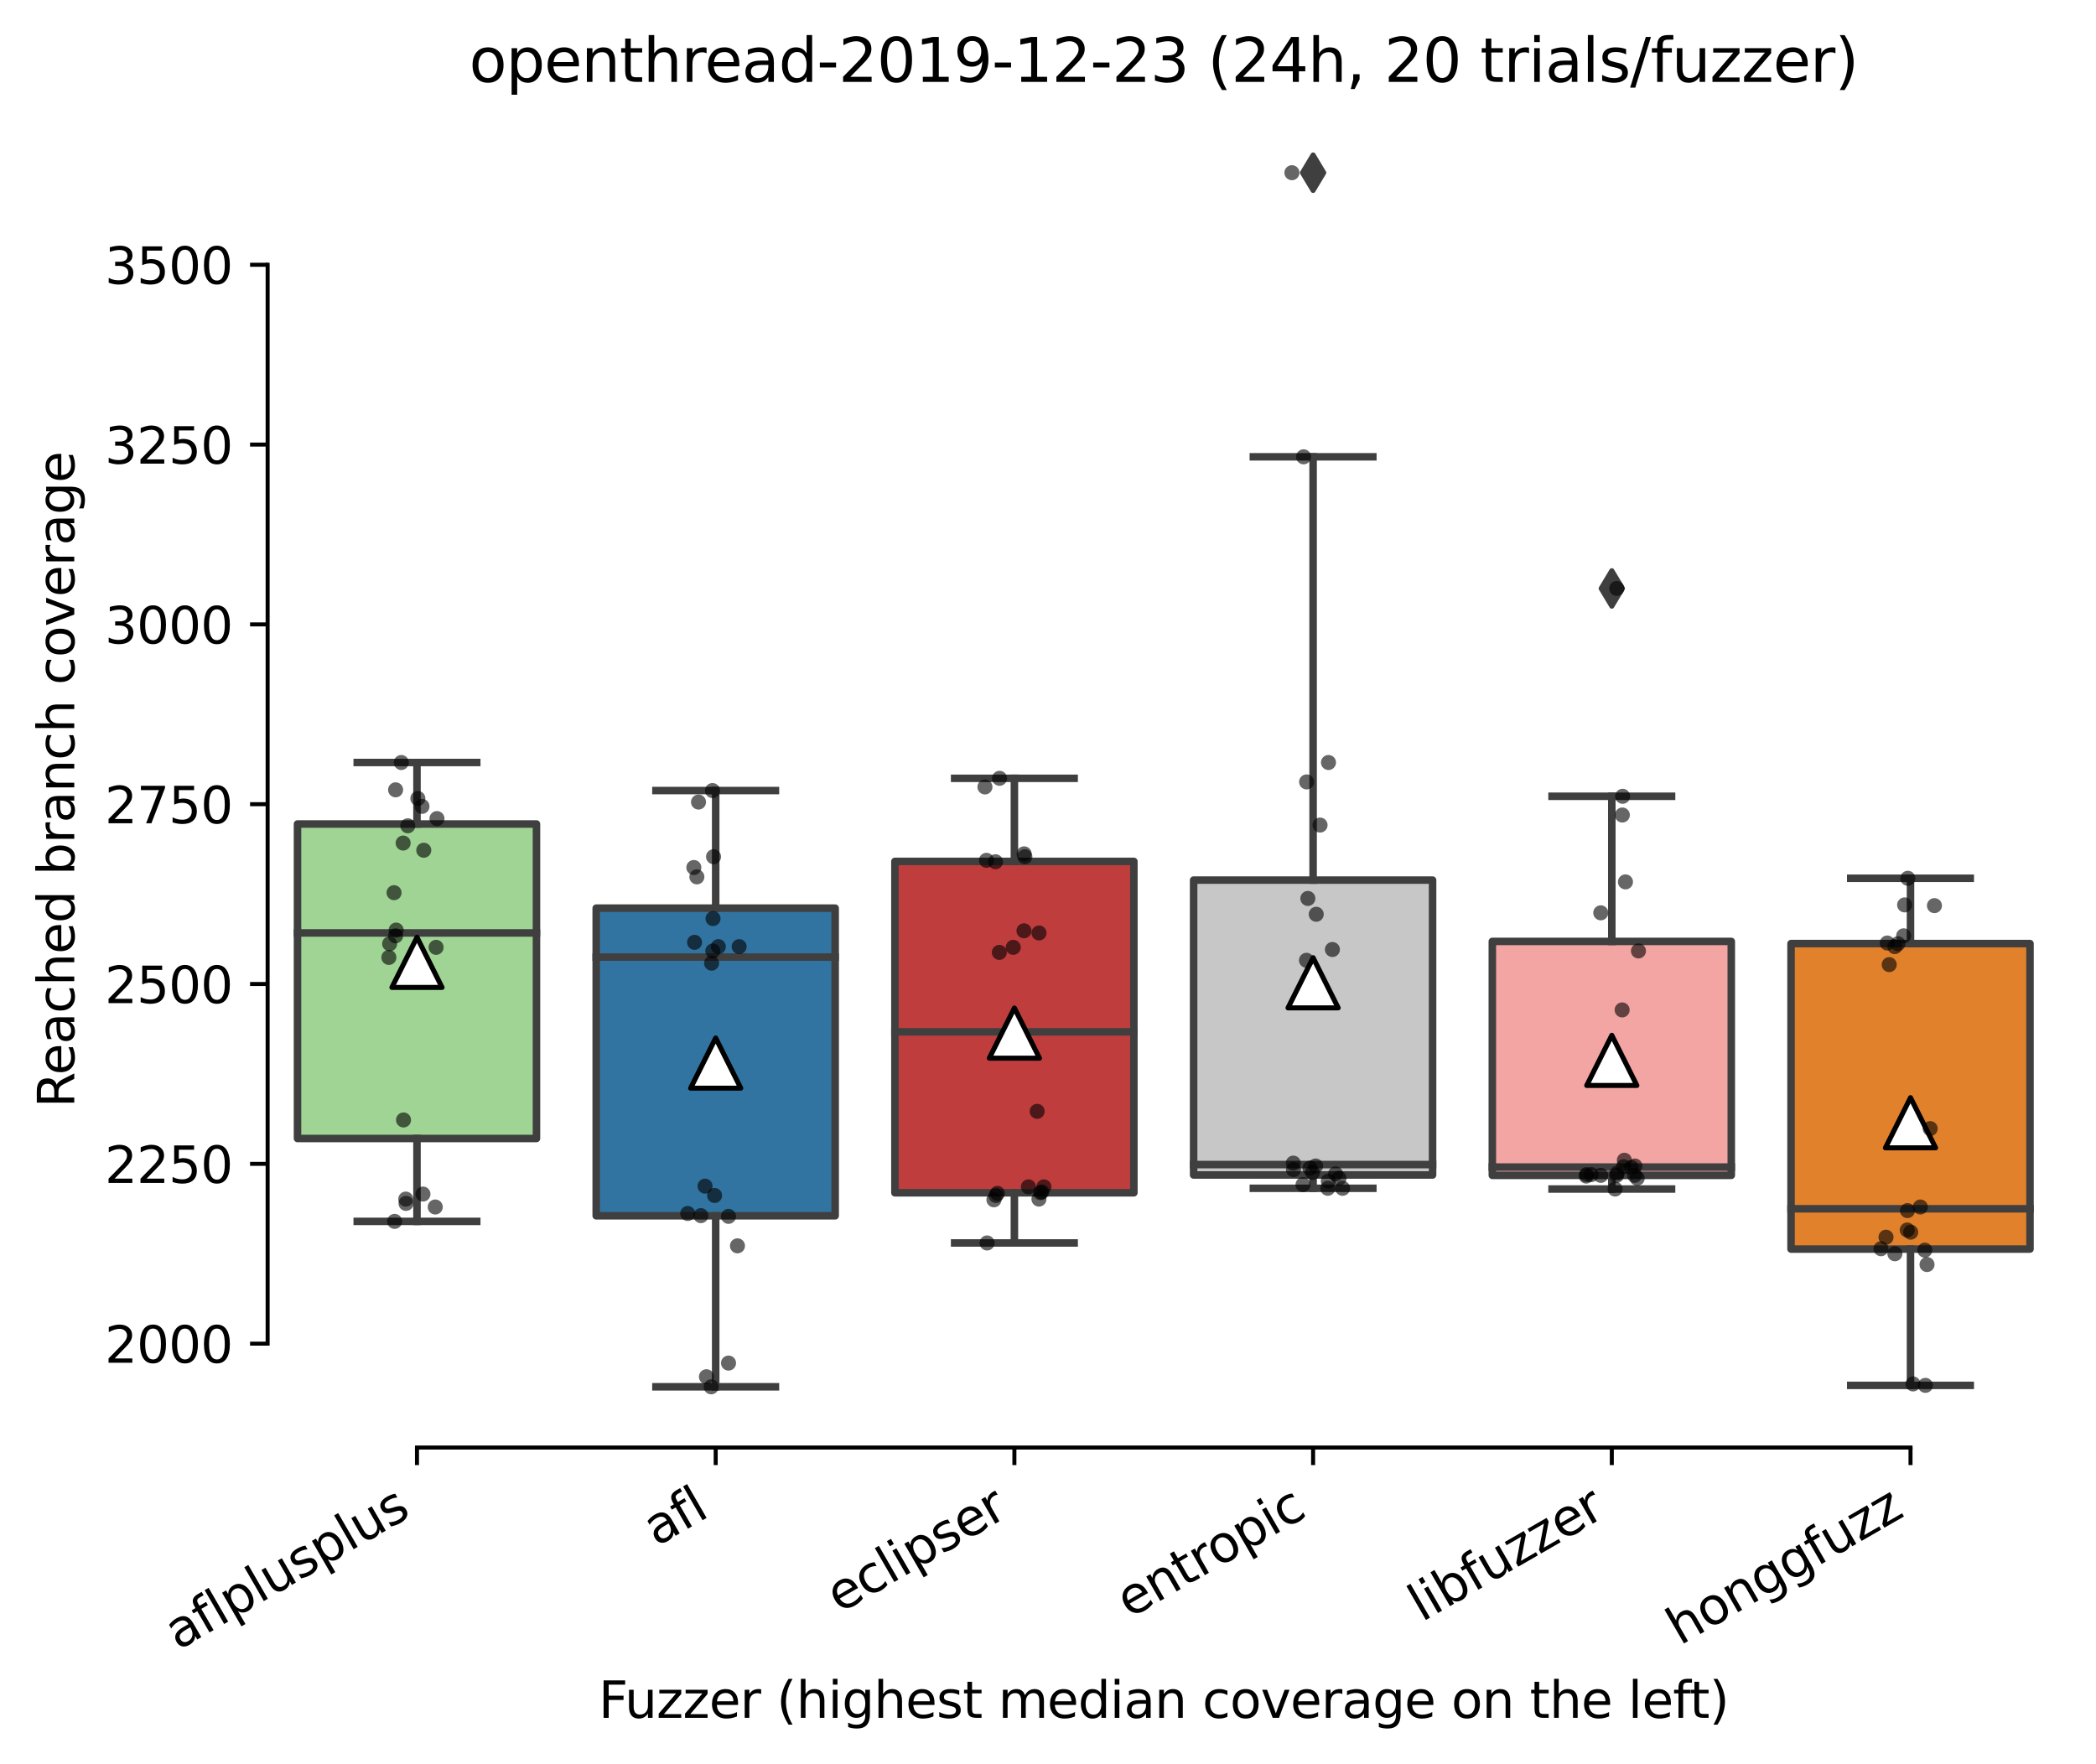 <?xml version="1.0" encoding="utf-8" standalone="no"?>
<!DOCTYPE svg PUBLIC "-//W3C//DTD SVG 1.1//EN"
  "http://www.w3.org/Graphics/SVG/1.1/DTD/svg11.dtd">
<svg xmlns:xlink="http://www.w3.org/1999/xlink" width="417.648pt" height="351.576pt" viewBox="0 0 417.648 351.576" xmlns="http://www.w3.org/2000/svg" version="1.1">
 <defs>
  <style type="text/css">*{stroke-linejoin: round; stroke-linecap: butt}</style>
 </defs>
 <g id="figure_1">
  <g id="patch_1">
   <path d="M 0 351.576 
L 417.648 351.576 
L 417.648 0 
L 0 0 
z
" style="fill: #ffffff"/>
  </g>
  <g id="axes_1">
   <g id="patch_2">
    <path d="M 53.328 288.43 
L 410.448 288.43 
L 410.448 22.318 
L 53.328 22.318 
z
" style="fill: #ffffff"/>
   </g>
   <g id="patch_3">
    <path d="M 59.28 226.854 
L 106.896 226.854 
L 106.896 164.188 
L 59.28 164.188 
L 59.28 226.854 
z
" clip-path="url(#p11da542805)" style="fill: #9fd495; stroke: #3f3f3f; stroke-width: 1.5; stroke-linejoin: miter"/>
   </g>
   <g id="patch_4">
    <path d="M 118.8 242.26 
L 166.416 242.26 
L 166.416 180.956 
L 118.8 180.956 
L 118.8 242.26 
z
" clip-path="url(#p11da542805)" style="fill: #3274a1; stroke: #3f3f3f; stroke-width: 1.5; stroke-linejoin: miter"/>
   </g>
   <g id="patch_5">
    <path d="M 178.32 237.674 
L 225.936 237.674 
L 225.936 171.641 
L 178.32 171.641 
L 178.32 237.674 
z
" clip-path="url(#p11da542805)" style="fill: #c03d3e; stroke: #3f3f3f; stroke-width: 1.5; stroke-linejoin: miter"/>
   </g>
   <g id="patch_6">
    <path d="M 237.84 234.127 
L 285.456 234.127 
L 285.456 175.367 
L 237.84 175.367 
L 237.84 234.127 
z
" clip-path="url(#p11da542805)" style="fill: #c7c7c7; stroke: #3f3f3f; stroke-width: 1.5; stroke-linejoin: miter"/>
   </g>
   <g id="patch_7">
    <path d="M 297.36 234.199 
L 344.976 234.199 
L 344.976 187.585 
L 297.36 187.585 
L 297.36 234.199 
z
" clip-path="url(#p11da542805)" style="fill: #f2a5a3; stroke: #3f3f3f; stroke-width: 1.5; stroke-linejoin: miter"/>
   </g>
   <g id="patch_8">
    <path d="M 356.88 248.889 
L 404.496 248.889 
L 404.496 188.015 
L 356.88 188.015 
L 356.88 248.889 
z
" clip-path="url(#p11da542805)" style="fill: #e1812c; stroke: #3f3f3f; stroke-width: 1.5; stroke-linejoin: miter"/>
   </g>
   <g id="matplotlib.axis_1">
    <g id="xtick_1">
     <g id="line2d_1">
      <defs>
       <path id="m5d0457f219" d="M 0 0 
L 0 3.5 
" style="stroke: #000000; stroke-width: 0.8"/>
      </defs>
      <g>
       <use xlink:href="#m5d0457f219" x="83.088" y="288.43" style="stroke: #000000; stroke-width: 0.8"/>
      </g>
     </g>
     <g id="text_1">
      <!-- aflplusplus -->
      <g transform="translate(35.479 328.897)rotate(-30)scale(0.1 -0.1)">
       <defs>
        <path id="DejaVuSans-61" d="M 2194 1759 
Q 1497 1759 1228 1600 
Q 959 1441 959 1056 
Q 959 750 1161 570 
Q 1363 391 1709 391 
Q 2188 391 2477 730 
Q 2766 1069 2766 1631 
L 2766 1759 
L 2194 1759 
z
M 3341 1997 
L 3341 0 
L 2766 0 
L 2766 531 
Q 2569 213 2275 61 
Q 1981 -91 1556 -91 
Q 1019 -91 701 211 
Q 384 513 384 1019 
Q 384 1609 779 1909 
Q 1175 2209 1959 2209 
L 2766 2209 
L 2766 2266 
Q 2766 2663 2505 2880 
Q 2244 3097 1772 3097 
Q 1472 3097 1187 3025 
Q 903 2953 641 2809 
L 641 3341 
Q 956 3463 1253 3523 
Q 1550 3584 1831 3584 
Q 2591 3584 2966 3190 
Q 3341 2797 3341 1997 
z
" transform="scale(0.016)"/>
        <path id="DejaVuSans-66" d="M 2375 4863 
L 2375 4384 
L 1825 4384 
Q 1516 4384 1395 4259 
Q 1275 4134 1275 3809 
L 1275 3500 
L 2222 3500 
L 2222 3053 
L 1275 3053 
L 1275 0 
L 697 0 
L 697 3053 
L 147 3053 
L 147 3500 
L 697 3500 
L 697 3744 
Q 697 4328 969 4595 
Q 1241 4863 1831 4863 
L 2375 4863 
z
" transform="scale(0.016)"/>
        <path id="DejaVuSans-6c" d="M 603 4863 
L 1178 4863 
L 1178 0 
L 603 0 
L 603 4863 
z
" transform="scale(0.016)"/>
        <path id="DejaVuSans-70" d="M 1159 525 
L 1159 -1331 
L 581 -1331 
L 581 3500 
L 1159 3500 
L 1159 2969 
Q 1341 3281 1617 3432 
Q 1894 3584 2278 3584 
Q 2916 3584 3314 3078 
Q 3713 2572 3713 1747 
Q 3713 922 3314 415 
Q 2916 -91 2278 -91 
Q 1894 -91 1617 61 
Q 1341 213 1159 525 
z
M 3116 1747 
Q 3116 2381 2855 2742 
Q 2594 3103 2138 3103 
Q 1681 3103 1420 2742 
Q 1159 2381 1159 1747 
Q 1159 1113 1420 752 
Q 1681 391 2138 391 
Q 2594 391 2855 752 
Q 3116 1113 3116 1747 
z
" transform="scale(0.016)"/>
        <path id="DejaVuSans-75" d="M 544 1381 
L 544 3500 
L 1119 3500 
L 1119 1403 
Q 1119 906 1312 657 
Q 1506 409 1894 409 
Q 2359 409 2629 706 
Q 2900 1003 2900 1516 
L 2900 3500 
L 3475 3500 
L 3475 0 
L 2900 0 
L 2900 538 
Q 2691 219 2414 64 
Q 2138 -91 1772 -91 
Q 1169 -91 856 284 
Q 544 659 544 1381 
z
M 1991 3584 
L 1991 3584 
z
" transform="scale(0.016)"/>
        <path id="DejaVuSans-73" d="M 2834 3397 
L 2834 2853 
Q 2591 2978 2328 3040 
Q 2066 3103 1784 3103 
Q 1356 3103 1142 2972 
Q 928 2841 928 2578 
Q 928 2378 1081 2264 
Q 1234 2150 1697 2047 
L 1894 2003 
Q 2506 1872 2764 1633 
Q 3022 1394 3022 966 
Q 3022 478 2636 193 
Q 2250 -91 1575 -91 
Q 1294 -91 989 -36 
Q 684 19 347 128 
L 347 722 
Q 666 556 975 473 
Q 1284 391 1588 391 
Q 1994 391 2212 530 
Q 2431 669 2431 922 
Q 2431 1156 2273 1281 
Q 2116 1406 1581 1522 
L 1381 1569 
Q 847 1681 609 1914 
Q 372 2147 372 2553 
Q 372 3047 722 3315 
Q 1072 3584 1716 3584 
Q 2034 3584 2315 3537 
Q 2597 3491 2834 3397 
z
" transform="scale(0.016)"/>
       </defs>
       <use xlink:href="#DejaVuSans-61"/>
       <use xlink:href="#DejaVuSans-66" x="61.279"/>
       <use xlink:href="#DejaVuSans-6c" x="96.484"/>
       <use xlink:href="#DejaVuSans-70" x="124.268"/>
       <use xlink:href="#DejaVuSans-6c" x="187.744"/>
       <use xlink:href="#DejaVuSans-75" x="215.527"/>
       <use xlink:href="#DejaVuSans-73" x="278.906"/>
       <use xlink:href="#DejaVuSans-70" x="331.006"/>
       <use xlink:href="#DejaVuSans-6c" x="394.482"/>
       <use xlink:href="#DejaVuSans-75" x="422.266"/>
       <use xlink:href="#DejaVuSans-73" x="485.645"/>
      </g>
     </g>
    </g>
    <g id="xtick_2">
     <g id="line2d_2">
      <g>
       <use xlink:href="#m5d0457f219" x="142.608" y="288.43" style="stroke: #000000; stroke-width: 0.8"/>
      </g>
     </g>
     <g id="text_2">
      <!-- afl -->
      <g transform="translate(130.807 308.224)rotate(-30)scale(0.1 -0.1)">
       <use xlink:href="#DejaVuSans-61"/>
       <use xlink:href="#DejaVuSans-66" x="61.279"/>
       <use xlink:href="#DejaVuSans-6c" x="96.484"/>
      </g>
     </g>
    </g>
    <g id="xtick_3">
     <g id="line2d_3">
      <g>
       <use xlink:href="#m5d0457f219" x="202.128" y="288.43" style="stroke: #000000; stroke-width: 0.8"/>
      </g>
     </g>
     <g id="text_3">
      <!-- eclipser -->
      <g transform="translate(167.288 321.525)rotate(-30)scale(0.1 -0.1)">
       <defs>
        <path id="DejaVuSans-65" d="M 3597 1894 
L 3597 1613 
L 953 1613 
Q 991 1019 1311 708 
Q 1631 397 2203 397 
Q 2534 397 2845 478 
Q 3156 559 3463 722 
L 3463 178 
Q 3153 47 2828 -22 
Q 2503 -91 2169 -91 
Q 1331 -91 842 396 
Q 353 884 353 1716 
Q 353 2575 817 3079 
Q 1281 3584 2069 3584 
Q 2775 3584 3186 3129 
Q 3597 2675 3597 1894 
z
M 3022 2063 
Q 3016 2534 2758 2815 
Q 2500 3097 2075 3097 
Q 1594 3097 1305 2825 
Q 1016 2553 972 2059 
L 3022 2063 
z
" transform="scale(0.016)"/>
        <path id="DejaVuSans-63" d="M 3122 3366 
L 3122 2828 
Q 2878 2963 2633 3030 
Q 2388 3097 2138 3097 
Q 1578 3097 1268 2742 
Q 959 2388 959 1747 
Q 959 1106 1268 751 
Q 1578 397 2138 397 
Q 2388 397 2633 464 
Q 2878 531 3122 666 
L 3122 134 
Q 2881 22 2623 -34 
Q 2366 -91 2075 -91 
Q 1284 -91 818 406 
Q 353 903 353 1747 
Q 353 2603 823 3093 
Q 1294 3584 2113 3584 
Q 2378 3584 2631 3529 
Q 2884 3475 3122 3366 
z
" transform="scale(0.016)"/>
        <path id="DejaVuSans-69" d="M 603 3500 
L 1178 3500 
L 1178 0 
L 603 0 
L 603 3500 
z
M 603 4863 
L 1178 4863 
L 1178 4134 
L 603 4134 
L 603 4863 
z
" transform="scale(0.016)"/>
        <path id="DejaVuSans-72" d="M 2631 2963 
Q 2534 3019 2420 3045 
Q 2306 3072 2169 3072 
Q 1681 3072 1420 2755 
Q 1159 2438 1159 1844 
L 1159 0 
L 581 0 
L 581 3500 
L 1159 3500 
L 1159 2956 
Q 1341 3275 1631 3429 
Q 1922 3584 2338 3584 
Q 2397 3584 2469 3576 
Q 2541 3569 2628 3553 
L 2631 2963 
z
" transform="scale(0.016)"/>
       </defs>
       <use xlink:href="#DejaVuSans-65"/>
       <use xlink:href="#DejaVuSans-63" x="61.523"/>
       <use xlink:href="#DejaVuSans-6c" x="116.504"/>
       <use xlink:href="#DejaVuSans-69" x="144.287"/>
       <use xlink:href="#DejaVuSans-70" x="172.07"/>
       <use xlink:href="#DejaVuSans-73" x="235.547"/>
       <use xlink:href="#DejaVuSans-65" x="287.646"/>
       <use xlink:href="#DejaVuSans-72" x="349.17"/>
      </g>
     </g>
    </g>
    <g id="xtick_4">
     <g id="line2d_4">
      <g>
       <use xlink:href="#m5d0457f219" x="261.648" y="288.43" style="stroke: #000000; stroke-width: 0.8"/>
      </g>
     </g>
     <g id="text_4">
      <!-- entropic -->
      <g transform="translate(225.066 322.531)rotate(-30)scale(0.1 -0.1)">
       <defs>
        <path id="DejaVuSans-6e" d="M 3513 2113 
L 3513 0 
L 2938 0 
L 2938 2094 
Q 2938 2591 2744 2837 
Q 2550 3084 2163 3084 
Q 1697 3084 1428 2787 
Q 1159 2491 1159 1978 
L 1159 0 
L 581 0 
L 581 3500 
L 1159 3500 
L 1159 2956 
Q 1366 3272 1645 3428 
Q 1925 3584 2291 3584 
Q 2894 3584 3203 3211 
Q 3513 2838 3513 2113 
z
" transform="scale(0.016)"/>
        <path id="DejaVuSans-74" d="M 1172 4494 
L 1172 3500 
L 2356 3500 
L 2356 3053 
L 1172 3053 
L 1172 1153 
Q 1172 725 1289 603 
Q 1406 481 1766 481 
L 2356 481 
L 2356 0 
L 1766 0 
Q 1100 0 847 248 
Q 594 497 594 1153 
L 594 3053 
L 172 3053 
L 172 3500 
L 594 3500 
L 594 4494 
L 1172 4494 
z
" transform="scale(0.016)"/>
        <path id="DejaVuSans-6f" d="M 1959 3097 
Q 1497 3097 1228 2736 
Q 959 2375 959 1747 
Q 959 1119 1226 758 
Q 1494 397 1959 397 
Q 2419 397 2687 759 
Q 2956 1122 2956 1747 
Q 2956 2369 2687 2733 
Q 2419 3097 1959 3097 
z
M 1959 3584 
Q 2709 3584 3137 3096 
Q 3566 2609 3566 1747 
Q 3566 888 3137 398 
Q 2709 -91 1959 -91 
Q 1206 -91 779 398 
Q 353 888 353 1747 
Q 353 2609 779 3096 
Q 1206 3584 1959 3584 
z
" transform="scale(0.016)"/>
       </defs>
       <use xlink:href="#DejaVuSans-65"/>
       <use xlink:href="#DejaVuSans-6e" x="61.523"/>
       <use xlink:href="#DejaVuSans-74" x="124.902"/>
       <use xlink:href="#DejaVuSans-72" x="164.111"/>
       <use xlink:href="#DejaVuSans-6f" x="202.975"/>
       <use xlink:href="#DejaVuSans-70" x="264.156"/>
       <use xlink:href="#DejaVuSans-69" x="327.633"/>
       <use xlink:href="#DejaVuSans-63" x="355.416"/>
      </g>
     </g>
    </g>
    <g id="xtick_5">
     <g id="line2d_5">
      <g>
       <use xlink:href="#m5d0457f219" x="321.168" y="288.43" style="stroke: #000000; stroke-width: 0.8"/>
      </g>
     </g>
     <g id="text_5">
      <!-- libfuzzer -->
      <g transform="translate(283.302 323.272)rotate(-30)scale(0.1 -0.1)">
       <defs>
        <path id="DejaVuSans-62" d="M 3116 1747 
Q 3116 2381 2855 2742 
Q 2594 3103 2138 3103 
Q 1681 3103 1420 2742 
Q 1159 2381 1159 1747 
Q 1159 1113 1420 752 
Q 1681 391 2138 391 
Q 2594 391 2855 752 
Q 3116 1113 3116 1747 
z
M 1159 2969 
Q 1341 3281 1617 3432 
Q 1894 3584 2278 3584 
Q 2916 3584 3314 3078 
Q 3713 2572 3713 1747 
Q 3713 922 3314 415 
Q 2916 -91 2278 -91 
Q 1894 -91 1617 61 
Q 1341 213 1159 525 
L 1159 0 
L 581 0 
L 581 4863 
L 1159 4863 
L 1159 2969 
z
" transform="scale(0.016)"/>
        <path id="DejaVuSans-7a" d="M 353 3500 
L 3084 3500 
L 3084 2975 
L 922 459 
L 3084 459 
L 3084 0 
L 275 0 
L 275 525 
L 2438 3041 
L 353 3041 
L 353 3500 
z
" transform="scale(0.016)"/>
       </defs>
       <use xlink:href="#DejaVuSans-6c"/>
       <use xlink:href="#DejaVuSans-69" x="27.783"/>
       <use xlink:href="#DejaVuSans-62" x="55.566"/>
       <use xlink:href="#DejaVuSans-66" x="119.043"/>
       <use xlink:href="#DejaVuSans-75" x="154.248"/>
       <use xlink:href="#DejaVuSans-7a" x="217.627"/>
       <use xlink:href="#DejaVuSans-7a" x="270.117"/>
       <use xlink:href="#DejaVuSans-65" x="322.607"/>
       <use xlink:href="#DejaVuSans-72" x="384.131"/>
      </g>
     </g>
    </g>
    <g id="xtick_6">
     <g id="line2d_6">
      <g>
       <use xlink:href="#m5d0457f219" x="380.688" y="288.43" style="stroke: #000000; stroke-width: 0.8"/>
      </g>
     </g>
     <g id="text_6">
      <!-- honggfuzz -->
      <g transform="translate(334.749 327.933)rotate(-30)scale(0.1 -0.1)">
       <defs>
        <path id="DejaVuSans-68" d="M 3513 2113 
L 3513 0 
L 2938 0 
L 2938 2094 
Q 2938 2591 2744 2837 
Q 2550 3084 2163 3084 
Q 1697 3084 1428 2787 
Q 1159 2491 1159 1978 
L 1159 0 
L 581 0 
L 581 4863 
L 1159 4863 
L 1159 2956 
Q 1366 3272 1645 3428 
Q 1925 3584 2291 3584 
Q 2894 3584 3203 3211 
Q 3513 2838 3513 2113 
z
" transform="scale(0.016)"/>
        <path id="DejaVuSans-67" d="M 2906 1791 
Q 2906 2416 2648 2759 
Q 2391 3103 1925 3103 
Q 1463 3103 1205 2759 
Q 947 2416 947 1791 
Q 947 1169 1205 825 
Q 1463 481 1925 481 
Q 2391 481 2648 825 
Q 2906 1169 2906 1791 
z
M 3481 434 
Q 3481 -459 3084 -895 
Q 2688 -1331 1869 -1331 
Q 1566 -1331 1297 -1286 
Q 1028 -1241 775 -1147 
L 775 -588 
Q 1028 -725 1275 -790 
Q 1522 -856 1778 -856 
Q 2344 -856 2625 -561 
Q 2906 -266 2906 331 
L 2906 616 
Q 2728 306 2450 153 
Q 2172 0 1784 0 
Q 1141 0 747 490 
Q 353 981 353 1791 
Q 353 2603 747 3093 
Q 1141 3584 1784 3584 
Q 2172 3584 2450 3431 
Q 2728 3278 2906 2969 
L 2906 3500 
L 3481 3500 
L 3481 434 
z
" transform="scale(0.016)"/>
       </defs>
       <use xlink:href="#DejaVuSans-68"/>
       <use xlink:href="#DejaVuSans-6f" x="63.379"/>
       <use xlink:href="#DejaVuSans-6e" x="124.561"/>
       <use xlink:href="#DejaVuSans-67" x="187.939"/>
       <use xlink:href="#DejaVuSans-67" x="251.416"/>
       <use xlink:href="#DejaVuSans-66" x="314.893"/>
       <use xlink:href="#DejaVuSans-75" x="350.098"/>
       <use xlink:href="#DejaVuSans-7a" x="413.477"/>
       <use xlink:href="#DejaVuSans-7a" x="465.967"/>
      </g>
     </g>
    </g>
    <g id="text_7">
     <!-- Fuzzer (highest median coverage on the left) -->
     <g transform="translate(119.27 342.297)scale(0.1 -0.1)">
      <defs>
       <path id="DejaVuSans-46" d="M 628 4666 
L 3309 4666 
L 3309 4134 
L 1259 4134 
L 1259 2759 
L 3109 2759 
L 3109 2228 
L 1259 2228 
L 1259 0 
L 628 0 
L 628 4666 
z
" transform="scale(0.016)"/>
       <path id="DejaVuSans-20" transform="scale(0.016)"/>
       <path id="DejaVuSans-28" d="M 1984 4856 
Q 1566 4138 1362 3434 
Q 1159 2731 1159 2009 
Q 1159 1288 1364 580 
Q 1569 -128 1984 -844 
L 1484 -844 
Q 1016 -109 783 600 
Q 550 1309 550 2009 
Q 550 2706 781 3412 
Q 1013 4119 1484 4856 
L 1984 4856 
z
" transform="scale(0.016)"/>
       <path id="DejaVuSans-6d" d="M 3328 2828 
Q 3544 3216 3844 3400 
Q 4144 3584 4550 3584 
Q 5097 3584 5394 3201 
Q 5691 2819 5691 2113 
L 5691 0 
L 5113 0 
L 5113 2094 
Q 5113 2597 4934 2840 
Q 4756 3084 4391 3084 
Q 3944 3084 3684 2787 
Q 3425 2491 3425 1978 
L 3425 0 
L 2847 0 
L 2847 2094 
Q 2847 2600 2669 2842 
Q 2491 3084 2119 3084 
Q 1678 3084 1418 2786 
Q 1159 2488 1159 1978 
L 1159 0 
L 581 0 
L 581 3500 
L 1159 3500 
L 1159 2956 
Q 1356 3278 1631 3431 
Q 1906 3584 2284 3584 
Q 2666 3584 2933 3390 
Q 3200 3197 3328 2828 
z
" transform="scale(0.016)"/>
       <path id="DejaVuSans-64" d="M 2906 2969 
L 2906 4863 
L 3481 4863 
L 3481 0 
L 2906 0 
L 2906 525 
Q 2725 213 2448 61 
Q 2172 -91 1784 -91 
Q 1150 -91 751 415 
Q 353 922 353 1747 
Q 353 2572 751 3078 
Q 1150 3584 1784 3584 
Q 2172 3584 2448 3432 
Q 2725 3281 2906 2969 
z
M 947 1747 
Q 947 1113 1208 752 
Q 1469 391 1925 391 
Q 2381 391 2643 752 
Q 2906 1113 2906 1747 
Q 2906 2381 2643 2742 
Q 2381 3103 1925 3103 
Q 1469 3103 1208 2742 
Q 947 2381 947 1747 
z
" transform="scale(0.016)"/>
       <path id="DejaVuSans-76" d="M 191 3500 
L 800 3500 
L 1894 563 
L 2988 3500 
L 3597 3500 
L 2284 0 
L 1503 0 
L 191 3500 
z
" transform="scale(0.016)"/>
       <path id="DejaVuSans-29" d="M 513 4856 
L 1013 4856 
Q 1481 4119 1714 3412 
Q 1947 2706 1947 2009 
Q 1947 1309 1714 600 
Q 1481 -109 1013 -844 
L 513 -844 
Q 928 -128 1133 580 
Q 1338 1288 1338 2009 
Q 1338 2731 1133 3434 
Q 928 4138 513 4856 
z
" transform="scale(0.016)"/>
      </defs>
      <use xlink:href="#DejaVuSans-46"/>
      <use xlink:href="#DejaVuSans-75" x="52.02"/>
      <use xlink:href="#DejaVuSans-7a" x="115.398"/>
      <use xlink:href="#DejaVuSans-7a" x="167.889"/>
      <use xlink:href="#DejaVuSans-65" x="220.379"/>
      <use xlink:href="#DejaVuSans-72" x="281.902"/>
      <use xlink:href="#DejaVuSans-20" x="323.016"/>
      <use xlink:href="#DejaVuSans-28" x="354.803"/>
      <use xlink:href="#DejaVuSans-68" x="393.816"/>
      <use xlink:href="#DejaVuSans-69" x="457.195"/>
      <use xlink:href="#DejaVuSans-67" x="484.979"/>
      <use xlink:href="#DejaVuSans-68" x="548.455"/>
      <use xlink:href="#DejaVuSans-65" x="611.834"/>
      <use xlink:href="#DejaVuSans-73" x="673.357"/>
      <use xlink:href="#DejaVuSans-74" x="725.457"/>
      <use xlink:href="#DejaVuSans-20" x="764.666"/>
      <use xlink:href="#DejaVuSans-6d" x="796.453"/>
      <use xlink:href="#DejaVuSans-65" x="893.865"/>
      <use xlink:href="#DejaVuSans-64" x="955.389"/>
      <use xlink:href="#DejaVuSans-69" x="1018.865"/>
      <use xlink:href="#DejaVuSans-61" x="1046.648"/>
      <use xlink:href="#DejaVuSans-6e" x="1107.928"/>
      <use xlink:href="#DejaVuSans-20" x="1171.307"/>
      <use xlink:href="#DejaVuSans-63" x="1203.094"/>
      <use xlink:href="#DejaVuSans-6f" x="1258.074"/>
      <use xlink:href="#DejaVuSans-76" x="1319.256"/>
      <use xlink:href="#DejaVuSans-65" x="1378.436"/>
      <use xlink:href="#DejaVuSans-72" x="1439.959"/>
      <use xlink:href="#DejaVuSans-61" x="1481.072"/>
      <use xlink:href="#DejaVuSans-67" x="1542.352"/>
      <use xlink:href="#DejaVuSans-65" x="1605.828"/>
      <use xlink:href="#DejaVuSans-20" x="1667.352"/>
      <use xlink:href="#DejaVuSans-6f" x="1699.139"/>
      <use xlink:href="#DejaVuSans-6e" x="1760.32"/>
      <use xlink:href="#DejaVuSans-20" x="1823.699"/>
      <use xlink:href="#DejaVuSans-74" x="1855.486"/>
      <use xlink:href="#DejaVuSans-68" x="1894.695"/>
      <use xlink:href="#DejaVuSans-65" x="1958.074"/>
      <use xlink:href="#DejaVuSans-20" x="2019.598"/>
      <use xlink:href="#DejaVuSans-6c" x="2051.385"/>
      <use xlink:href="#DejaVuSans-65" x="2079.168"/>
      <use xlink:href="#DejaVuSans-66" x="2140.691"/>
      <use xlink:href="#DejaVuSans-74" x="2174.146"/>
      <use xlink:href="#DejaVuSans-29" x="2213.355"/>
     </g>
    </g>
   </g>
   <g id="matplotlib.axis_2">
    <g id="ytick_1">
     <g id="line2d_7">
      <defs>
       <path id="mf4f87debc8" d="M 0 0 
L -3.5 0 
" style="stroke: #000000; stroke-width: 0.8"/>
      </defs>
      <g>
       <use xlink:href="#mf4f87debc8" x="53.328" y="267.735" style="stroke: #000000; stroke-width: 0.8"/>
      </g>
     </g>
     <g id="text_8">
      <!-- 2000 -->
      <g transform="translate(20.878 271.534)scale(0.1 -0.1)">
       <defs>
        <path id="DejaVuSans-32" d="M 1228 531 
L 3431 531 
L 3431 0 
L 469 0 
L 469 531 
Q 828 903 1448 1529 
Q 2069 2156 2228 2338 
Q 2531 2678 2651 2914 
Q 2772 3150 2772 3378 
Q 2772 3750 2511 3984 
Q 2250 4219 1831 4219 
Q 1534 4219 1204 4116 
Q 875 4013 500 3803 
L 500 4441 
Q 881 4594 1212 4672 
Q 1544 4750 1819 4750 
Q 2544 4750 2975 4387 
Q 3406 4025 3406 3419 
Q 3406 3131 3298 2873 
Q 3191 2616 2906 2266 
Q 2828 2175 2409 1742 
Q 1991 1309 1228 531 
z
" transform="scale(0.016)"/>
        <path id="DejaVuSans-30" d="M 2034 4250 
Q 1547 4250 1301 3770 
Q 1056 3291 1056 2328 
Q 1056 1369 1301 889 
Q 1547 409 2034 409 
Q 2525 409 2770 889 
Q 3016 1369 3016 2328 
Q 3016 3291 2770 3770 
Q 2525 4250 2034 4250 
z
M 2034 4750 
Q 2819 4750 3233 4129 
Q 3647 3509 3647 2328 
Q 3647 1150 3233 529 
Q 2819 -91 2034 -91 
Q 1250 -91 836 529 
Q 422 1150 422 2328 
Q 422 3509 836 4129 
Q 1250 4750 2034 4750 
z
" transform="scale(0.016)"/>
       </defs>
       <use xlink:href="#DejaVuSans-32"/>
       <use xlink:href="#DejaVuSans-30" x="63.623"/>
       <use xlink:href="#DejaVuSans-30" x="127.246"/>
       <use xlink:href="#DejaVuSans-30" x="190.869"/>
      </g>
     </g>
    </g>
    <g id="ytick_2">
     <g id="line2d_8">
      <g>
       <use xlink:href="#mf4f87debc8" x="53.328" y="231.906" style="stroke: #000000; stroke-width: 0.8"/>
      </g>
     </g>
     <g id="text_9">
      <!-- 2250 -->
      <g transform="translate(20.878 235.705)scale(0.1 -0.1)">
       <defs>
        <path id="DejaVuSans-35" d="M 691 4666 
L 3169 4666 
L 3169 4134 
L 1269 4134 
L 1269 2991 
Q 1406 3038 1543 3061 
Q 1681 3084 1819 3084 
Q 2600 3084 3056 2656 
Q 3513 2228 3513 1497 
Q 3513 744 3044 326 
Q 2575 -91 1722 -91 
Q 1428 -91 1123 -41 
Q 819 9 494 109 
L 494 744 
Q 775 591 1075 516 
Q 1375 441 1709 441 
Q 2250 441 2565 725 
Q 2881 1009 2881 1497 
Q 2881 1984 2565 2268 
Q 2250 2553 1709 2553 
Q 1456 2553 1204 2497 
Q 953 2441 691 2322 
L 691 4666 
z
" transform="scale(0.016)"/>
       </defs>
       <use xlink:href="#DejaVuSans-32"/>
       <use xlink:href="#DejaVuSans-32" x="63.623"/>
       <use xlink:href="#DejaVuSans-35" x="127.246"/>
       <use xlink:href="#DejaVuSans-30" x="190.869"/>
      </g>
     </g>
    </g>
    <g id="ytick_3">
     <g id="line2d_9">
      <g>
       <use xlink:href="#mf4f87debc8" x="53.328" y="196.076" style="stroke: #000000; stroke-width: 0.8"/>
      </g>
     </g>
     <g id="text_10">
      <!-- 2500 -->
      <g transform="translate(20.878 199.876)scale(0.1 -0.1)">
       <use xlink:href="#DejaVuSans-32"/>
       <use xlink:href="#DejaVuSans-35" x="63.623"/>
       <use xlink:href="#DejaVuSans-30" x="127.246"/>
       <use xlink:href="#DejaVuSans-30" x="190.869"/>
      </g>
     </g>
    </g>
    <g id="ytick_4">
     <g id="line2d_10">
      <g>
       <use xlink:href="#mf4f87debc8" x="53.328" y="160.247" style="stroke: #000000; stroke-width: 0.8"/>
      </g>
     </g>
     <g id="text_11">
      <!-- 2750 -->
      <g transform="translate(20.878 164.046)scale(0.1 -0.1)">
       <defs>
        <path id="DejaVuSans-37" d="M 525 4666 
L 3525 4666 
L 3525 4397 
L 1831 0 
L 1172 0 
L 2766 4134 
L 525 4134 
L 525 4666 
z
" transform="scale(0.016)"/>
       </defs>
       <use xlink:href="#DejaVuSans-32"/>
       <use xlink:href="#DejaVuSans-37" x="63.623"/>
       <use xlink:href="#DejaVuSans-35" x="127.246"/>
       <use xlink:href="#DejaVuSans-30" x="190.869"/>
      </g>
     </g>
    </g>
    <g id="ytick_5">
     <g id="line2d_11">
      <g>
       <use xlink:href="#mf4f87debc8" x="53.328" y="124.418" style="stroke: #000000; stroke-width: 0.8"/>
      </g>
     </g>
     <g id="text_12">
      <!-- 3000 -->
      <g transform="translate(20.878 128.217)scale(0.1 -0.1)">
       <defs>
        <path id="DejaVuSans-33" d="M 2597 2516 
Q 3050 2419 3304 2112 
Q 3559 1806 3559 1356 
Q 3559 666 3084 287 
Q 2609 -91 1734 -91 
Q 1441 -91 1130 -33 
Q 819 25 488 141 
L 488 750 
Q 750 597 1062 519 
Q 1375 441 1716 441 
Q 2309 441 2620 675 
Q 2931 909 2931 1356 
Q 2931 1769 2642 2001 
Q 2353 2234 1838 2234 
L 1294 2234 
L 1294 2753 
L 1863 2753 
Q 2328 2753 2575 2939 
Q 2822 3125 2822 3475 
Q 2822 3834 2567 4026 
Q 2313 4219 1838 4219 
Q 1578 4219 1281 4162 
Q 984 4106 628 3988 
L 628 4550 
Q 988 4650 1302 4700 
Q 1616 4750 1894 4750 
Q 2613 4750 3031 4423 
Q 3450 4097 3450 3541 
Q 3450 3153 3228 2886 
Q 3006 2619 2597 2516 
z
" transform="scale(0.016)"/>
       </defs>
       <use xlink:href="#DejaVuSans-33"/>
       <use xlink:href="#DejaVuSans-30" x="63.623"/>
       <use xlink:href="#DejaVuSans-30" x="127.246"/>
       <use xlink:href="#DejaVuSans-30" x="190.869"/>
      </g>
     </g>
    </g>
    <g id="ytick_6">
     <g id="line2d_12">
      <g>
       <use xlink:href="#mf4f87debc8" x="53.328" y="88.588" style="stroke: #000000; stroke-width: 0.8"/>
      </g>
     </g>
     <g id="text_13">
      <!-- 3250 -->
      <g transform="translate(20.878 92.387)scale(0.1 -0.1)">
       <use xlink:href="#DejaVuSans-33"/>
       <use xlink:href="#DejaVuSans-32" x="63.623"/>
       <use xlink:href="#DejaVuSans-35" x="127.246"/>
       <use xlink:href="#DejaVuSans-30" x="190.869"/>
      </g>
     </g>
    </g>
    <g id="ytick_7">
     <g id="line2d_13">
      <g>
       <use xlink:href="#mf4f87debc8" x="53.328" y="52.759" style="stroke: #000000; stroke-width: 0.8"/>
      </g>
     </g>
     <g id="text_14">
      <!-- 3500 -->
      <g transform="translate(20.878 56.558)scale(0.1 -0.1)">
       <use xlink:href="#DejaVuSans-33"/>
       <use xlink:href="#DejaVuSans-35" x="63.623"/>
       <use xlink:href="#DejaVuSans-30" x="127.246"/>
       <use xlink:href="#DejaVuSans-30" x="190.869"/>
      </g>
     </g>
    </g>
    <g id="text_15">
     <!-- Reached branch coverage -->
     <g transform="translate(14.798 220.706)rotate(-90)scale(0.1 -0.1)">
      <defs>
       <path id="DejaVuSans-52" d="M 2841 2188 
Q 3044 2119 3236 1894 
Q 3428 1669 3622 1275 
L 4263 0 
L 3584 0 
L 2988 1197 
Q 2756 1666 2539 1819 
Q 2322 1972 1947 1972 
L 1259 1972 
L 1259 0 
L 628 0 
L 628 4666 
L 2053 4666 
Q 2853 4666 3247 4331 
Q 3641 3997 3641 3322 
Q 3641 2881 3436 2590 
Q 3231 2300 2841 2188 
z
M 1259 4147 
L 1259 2491 
L 2053 2491 
Q 2509 2491 2742 2702 
Q 2975 2913 2975 3322 
Q 2975 3731 2742 3939 
Q 2509 4147 2053 4147 
L 1259 4147 
z
" transform="scale(0.016)"/>
      </defs>
      <use xlink:href="#DejaVuSans-52"/>
      <use xlink:href="#DejaVuSans-65" x="64.982"/>
      <use xlink:href="#DejaVuSans-61" x="126.506"/>
      <use xlink:href="#DejaVuSans-63" x="187.785"/>
      <use xlink:href="#DejaVuSans-68" x="242.766"/>
      <use xlink:href="#DejaVuSans-65" x="306.145"/>
      <use xlink:href="#DejaVuSans-64" x="367.668"/>
      <use xlink:href="#DejaVuSans-20" x="431.145"/>
      <use xlink:href="#DejaVuSans-62" x="462.932"/>
      <use xlink:href="#DejaVuSans-72" x="526.408"/>
      <use xlink:href="#DejaVuSans-61" x="567.521"/>
      <use xlink:href="#DejaVuSans-6e" x="628.801"/>
      <use xlink:href="#DejaVuSans-63" x="692.18"/>
      <use xlink:href="#DejaVuSans-68" x="747.16"/>
      <use xlink:href="#DejaVuSans-20" x="810.539"/>
      <use xlink:href="#DejaVuSans-63" x="842.326"/>
      <use xlink:href="#DejaVuSans-6f" x="897.307"/>
      <use xlink:href="#DejaVuSans-76" x="958.488"/>
      <use xlink:href="#DejaVuSans-65" x="1017.668"/>
      <use xlink:href="#DejaVuSans-72" x="1079.191"/>
      <use xlink:href="#DejaVuSans-61" x="1120.305"/>
      <use xlink:href="#DejaVuSans-67" x="1181.584"/>
      <use xlink:href="#DejaVuSans-65" x="1245.061"/>
     </g>
    </g>
   </g>
   <g id="line2d_14">
    <path d="M 83.088 226.854 
L 83.088 243.371 
" clip-path="url(#p11da542805)" style="fill: none; stroke: #3f3f3f; stroke-width: 1.5; stroke-linecap: square"/>
   </g>
   <g id="line2d_15">
    <path d="M 83.088 164.188 
L 83.088 151.935 
" clip-path="url(#p11da542805)" style="fill: none; stroke: #3f3f3f; stroke-width: 1.5; stroke-linecap: square"/>
   </g>
   <g id="line2d_16">
    <path d="M 71.184 243.371 
L 94.992 243.371 
" clip-path="url(#p11da542805)" style="fill: none; stroke: #3f3f3f; stroke-width: 1.5; stroke-linecap: square"/>
   </g>
   <g id="line2d_17">
    <path d="M 71.184 151.935 
L 94.992 151.935 
" clip-path="url(#p11da542805)" style="fill: none; stroke: #3f3f3f; stroke-width: 1.5; stroke-linecap: square"/>
   </g>
   <g id="line2d_18"/>
   <g id="line2d_19">
    <path d="M 142.608 242.26 
L 142.608 276.334 
" clip-path="url(#p11da542805)" style="fill: none; stroke: #3f3f3f; stroke-width: 1.5; stroke-linecap: square"/>
   </g>
   <g id="line2d_20">
    <path d="M 142.608 180.956 
L 142.608 157.524 
" clip-path="url(#p11da542805)" style="fill: none; stroke: #3f3f3f; stroke-width: 1.5; stroke-linecap: square"/>
   </g>
   <g id="line2d_21">
    <path d="M 130.704 276.334 
L 154.512 276.334 
" clip-path="url(#p11da542805)" style="fill: none; stroke: #3f3f3f; stroke-width: 1.5; stroke-linecap: square"/>
   </g>
   <g id="line2d_22">
    <path d="M 130.704 157.524 
L 154.512 157.524 
" clip-path="url(#p11da542805)" style="fill: none; stroke: #3f3f3f; stroke-width: 1.5; stroke-linecap: square"/>
   </g>
   <g id="line2d_23"/>
   <g id="line2d_24">
    <path d="M 202.128 237.674 
L 202.128 247.671 
" clip-path="url(#p11da542805)" style="fill: none; stroke: #3f3f3f; stroke-width: 1.5; stroke-linecap: square"/>
   </g>
   <g id="line2d_25">
    <path d="M 202.128 171.641 
L 202.128 155.087 
" clip-path="url(#p11da542805)" style="fill: none; stroke: #3f3f3f; stroke-width: 1.5; stroke-linecap: square"/>
   </g>
   <g id="line2d_26">
    <path d="M 190.224 247.671 
L 214.032 247.671 
" clip-path="url(#p11da542805)" style="fill: none; stroke: #3f3f3f; stroke-width: 1.5; stroke-linecap: square"/>
   </g>
   <g id="line2d_27">
    <path d="M 190.224 155.087 
L 214.032 155.087 
" clip-path="url(#p11da542805)" style="fill: none; stroke: #3f3f3f; stroke-width: 1.5; stroke-linecap: square"/>
   </g>
   <g id="line2d_28"/>
   <g id="line2d_29">
    <path d="M 261.648 234.127 
L 261.648 236.778 
" clip-path="url(#p11da542805)" style="fill: none; stroke: #3f3f3f; stroke-width: 1.5; stroke-linecap: square"/>
   </g>
   <g id="line2d_30">
    <path d="M 261.648 175.367 
L 261.648 91.025 
" clip-path="url(#p11da542805)" style="fill: none; stroke: #3f3f3f; stroke-width: 1.5; stroke-linecap: square"/>
   </g>
   <g id="line2d_31">
    <path d="M 249.744 236.778 
L 273.552 236.778 
" clip-path="url(#p11da542805)" style="fill: none; stroke: #3f3f3f; stroke-width: 1.5; stroke-linecap: square"/>
   </g>
   <g id="line2d_32">
    <path d="M 249.744 91.025 
L 273.552 91.025 
" clip-path="url(#p11da542805)" style="fill: none; stroke: #3f3f3f; stroke-width: 1.5; stroke-linecap: square"/>
   </g>
   <g id="line2d_33">
    <defs>
     <path id="mf71b96e22c" d="M -0 3.536 
L 2.121 0 
L -0 -3.536 
L -2.121 -0 
z
" style="stroke: #3f3f3f; stroke-linejoin: miter"/>
    </defs>
    <g clip-path="url(#p11da542805)">
     <use xlink:href="#mf71b96e22c" x="261.648" y="34.414" style="fill: #3f3f3f; stroke: #3f3f3f; stroke-linejoin: miter"/>
    </g>
   </g>
   <g id="line2d_34">
    <path d="M 321.168 234.199 
L 321.168 236.922 
" clip-path="url(#p11da542805)" style="fill: none; stroke: #3f3f3f; stroke-width: 1.5; stroke-linecap: square"/>
   </g>
   <g id="line2d_35">
    <path d="M 321.168 187.585 
L 321.168 158.67 
" clip-path="url(#p11da542805)" style="fill: none; stroke: #3f3f3f; stroke-width: 1.5; stroke-linecap: square"/>
   </g>
   <g id="line2d_36">
    <path d="M 309.264 236.922 
L 333.072 236.922 
" clip-path="url(#p11da542805)" style="fill: none; stroke: #3f3f3f; stroke-width: 1.5; stroke-linecap: square"/>
   </g>
   <g id="line2d_37">
    <path d="M 309.264 158.67 
L 333.072 158.67 
" clip-path="url(#p11da542805)" style="fill: none; stroke: #3f3f3f; stroke-width: 1.5; stroke-linecap: square"/>
   </g>
   <g id="line2d_38">
    <g clip-path="url(#p11da542805)">
     <use xlink:href="#mf71b96e22c" x="321.168" y="117.252" style="fill: #3f3f3f; stroke: #3f3f3f; stroke-linejoin: miter"/>
    </g>
   </g>
   <g id="line2d_39">
    <path d="M 380.688 248.889 
L 380.688 276.047 
" clip-path="url(#p11da542805)" style="fill: none; stroke: #3f3f3f; stroke-width: 1.5; stroke-linecap: square"/>
   </g>
   <g id="line2d_40">
    <path d="M 380.688 188.015 
L 380.688 175.009 
" clip-path="url(#p11da542805)" style="fill: none; stroke: #3f3f3f; stroke-width: 1.5; stroke-linecap: square"/>
   </g>
   <g id="line2d_41">
    <path d="M 368.784 276.047 
L 392.592 276.047 
" clip-path="url(#p11da542805)" style="fill: none; stroke: #3f3f3f; stroke-width: 1.5; stroke-linecap: square"/>
   </g>
   <g id="line2d_42">
    <path d="M 368.784 175.009 
L 392.592 175.009 
" clip-path="url(#p11da542805)" style="fill: none; stroke: #3f3f3f; stroke-width: 1.5; stroke-linecap: square"/>
   </g>
   <g id="line2d_43"/>
   <g id="line2d_44">
    <path d="M 59.28 185.901 
L 106.896 185.901 
" clip-path="url(#p11da542805)" style="fill: none; stroke: #3f3f3f; stroke-width: 1.5; stroke-linecap: square"/>
   </g>
   <g id="line2d_45">
    <defs>
     <path id="me71e809f22" d="M 0 -5 
L -5 5 
L 5 5 
z
" style="stroke: #000000; stroke-linejoin: miter"/>
    </defs>
    <g clip-path="url(#p11da542805)">
     <use xlink:href="#me71e809f22" x="83.088" y="191.755" style="fill: #ffffff; stroke: #000000; stroke-linejoin: miter"/>
    </g>
   </g>
   <g id="line2d_46">
    <path d="M 118.8 190.702 
L 166.416 190.702 
" clip-path="url(#p11da542805)" style="fill: none; stroke: #3f3f3f; stroke-width: 1.5; stroke-linecap: square"/>
   </g>
   <g id="line2d_47">
    <g clip-path="url(#p11da542805)">
     <use xlink:href="#me71e809f22" x="142.608" y="211.827" style="fill: #ffffff; stroke: #000000; stroke-linejoin: miter"/>
    </g>
   </g>
   <g id="line2d_48">
    <path d="M 178.32 205.607 
L 225.936 205.607 
" clip-path="url(#p11da542805)" style="fill: none; stroke: #3f3f3f; stroke-width: 1.5; stroke-linecap: square"/>
   </g>
   <g id="line2d_49">
    <g clip-path="url(#p11da542805)">
     <use xlink:href="#me71e809f22" x="202.128" y="205.851" style="fill: #ffffff; stroke: #000000; stroke-linejoin: miter"/>
    </g>
   </g>
   <g id="line2d_50">
    <path d="M 237.84 232.049 
L 285.456 232.049 
" clip-path="url(#p11da542805)" style="fill: none; stroke: #3f3f3f; stroke-width: 1.5; stroke-linecap: square"/>
   </g>
   <g id="line2d_51">
    <g clip-path="url(#p11da542805)">
     <use xlink:href="#me71e809f22" x="261.648" y="195.825" style="fill: #ffffff; stroke: #000000; stroke-linejoin: miter"/>
    </g>
   </g>
   <g id="line2d_52">
    <path d="M 297.36 232.551 
L 344.976 232.551 
" clip-path="url(#p11da542805)" style="fill: none; stroke: #3f3f3f; stroke-width: 1.5; stroke-linecap: square"/>
   </g>
   <g id="line2d_53">
    <g clip-path="url(#p11da542805)">
     <use xlink:href="#me71e809f22" x="321.168" y="211.289" style="fill: #ffffff; stroke: #000000; stroke-linejoin: miter"/>
    </g>
   </g>
   <g id="line2d_54">
    <path d="M 356.88 240.863 
L 404.496 240.863 
" clip-path="url(#p11da542805)" style="fill: none; stroke: #3f3f3f; stroke-width: 1.5; stroke-linecap: square"/>
   </g>
   <g id="line2d_55">
    <g clip-path="url(#p11da542805)">
     <use xlink:href="#me71e809f22" x="380.688" y="223.715" style="fill: #ffffff; stroke: #000000; stroke-linejoin: miter"/>
    </g>
   </g>
   <g id="patch_9">
    <path d="M 53.328 267.735 
L 53.328 52.759 
" style="fill: none; stroke: #000000; stroke-width: 0.8; stroke-linejoin: miter; stroke-linecap: square"/>
   </g>
   <g id="patch_10">
    <path d="M 83.088 288.43 
L 380.688 288.43 
" style="fill: none; stroke: #000000; stroke-width: 0.8; stroke-linejoin: miter; stroke-linecap: square"/>
   </g>
   <g id="PathCollection_1">
    <defs>
     <path id="C0_0_d259b80a56" d="M 0 1.5 
C 0.398 1.5 0.779 1.342 1.061 1.061 
C 1.342 0.779 1.5 0.398 1.5 -0 
C 1.5 -0.398 1.342 -0.779 1.061 -1.061 
C 0.779 -1.342 0.398 -1.5 0 -1.5 
C -0.398 -1.5 -0.779 -1.342 -1.061 -1.061 
C -1.342 -0.779 -1.5 -0.398 -1.5 0 
C -1.5 0.398 -1.342 0.779 -1.061 1.061 
C -0.779 1.342 -0.398 1.5 0 1.5 
z
"/>
    </defs>
    <g clip-path="url(#p11da542805)">
     <use xlink:href="#C0_0_d259b80a56" x="77.486" y="190.774" style="fill-opacity: 0.6"/>
    </g>
    <g clip-path="url(#p11da542805)">
     <use xlink:href="#C0_0_d259b80a56" x="81.255" y="164.546" style="fill-opacity: 0.6"/>
    </g>
    <g clip-path="url(#p11da542805)">
     <use xlink:href="#C0_0_d259b80a56" x="83.262" y="159.1" style="fill-opacity: 0.6"/>
    </g>
    <g clip-path="url(#p11da542805)">
     <use xlink:href="#C0_0_d259b80a56" x="78.823" y="186.474" style="fill-opacity: 0.6"/>
    </g>
    <g clip-path="url(#p11da542805)">
     <use xlink:href="#C0_0_d259b80a56" x="80.903" y="239.788" style="fill-opacity: 0.6"/>
    </g>
    <g clip-path="url(#p11da542805)">
     <use xlink:href="#C0_0_d259b80a56" x="77.642" y="188.051" style="fill-opacity: 0.6"/>
    </g>
    <g clip-path="url(#p11da542805)">
     <use xlink:href="#C0_0_d259b80a56" x="86.896" y="188.767" style="fill-opacity: 0.6"/>
    </g>
    <g clip-path="url(#p11da542805)">
     <use xlink:href="#C0_0_d259b80a56" x="87.068" y="163.113" style="fill-opacity: 0.6"/>
    </g>
    <g clip-path="url(#p11da542805)">
     <use xlink:href="#C0_0_d259b80a56" x="79.959" y="151.935" style="fill-opacity: 0.6"/>
    </g>
    <g clip-path="url(#p11da542805)">
     <use xlink:href="#C0_0_d259b80a56" x="78.63" y="243.371" style="fill-opacity: 0.6"/>
    </g>
    <g clip-path="url(#p11da542805)">
     <use xlink:href="#C0_0_d259b80a56" x="84.085" y="160.677" style="fill-opacity: 0.6"/>
    </g>
    <g clip-path="url(#p11da542805)">
     <use xlink:href="#C0_0_d259b80a56" x="84.441" y="169.419" style="fill-opacity: 0.6"/>
    </g>
    <g clip-path="url(#p11da542805)">
     <use xlink:href="#C0_0_d259b80a56" x="78.52" y="177.875" style="fill-opacity: 0.6"/>
    </g>
    <g clip-path="url(#p11da542805)">
     <use xlink:href="#C0_0_d259b80a56" x="80.328" y="167.986" style="fill-opacity: 0.6"/>
    </g>
    <g clip-path="url(#p11da542805)">
     <use xlink:href="#C0_0_d259b80a56" x="78.938" y="185.327" style="fill-opacity: 0.6"/>
    </g>
    <g clip-path="url(#p11da542805)">
     <use xlink:href="#C0_0_d259b80a56" x="80.405" y="223.163" style="fill-opacity: 0.6"/>
    </g>
    <g clip-path="url(#p11da542805)">
     <use xlink:href="#C0_0_d259b80a56" x="80.858" y="238.928" style="fill-opacity: 0.6"/>
    </g>
    <g clip-path="url(#p11da542805)">
     <use xlink:href="#C0_0_d259b80a56" x="84.278" y="237.925" style="fill-opacity: 0.6"/>
    </g>
    <g clip-path="url(#p11da542805)">
     <use xlink:href="#C0_0_d259b80a56" x="78.828" y="157.381" style="fill-opacity: 0.6"/>
    </g>
    <g clip-path="url(#p11da542805)">
     <use xlink:href="#C0_0_d259b80a56" x="86.728" y="240.505" style="fill-opacity: 0.6"/>
    </g>
   </g>
   <g id="PathCollection_2">
    <defs>
     <path id="C1_0_80ad4233b6" d="M 0 1.5 
C 0.398 1.5 0.779 1.342 1.061 1.061 
C 1.342 0.779 1.5 0.398 1.5 -0 
C 1.5 -0.398 1.342 -0.779 1.061 -1.061 
C 0.779 -1.342 0.398 -1.5 0 -1.5 
C -0.398 -1.5 -0.779 -1.342 -1.061 -1.061 
C -1.342 -0.779 -1.5 -0.398 -1.5 0 
C -1.5 0.398 -1.342 0.779 -1.061 1.061 
C -0.779 1.342 -0.398 1.5 0 1.5 
z
"/>
    </defs>
    <g clip-path="url(#p11da542805)">
     <use xlink:href="#C1_0_80ad4233b6" x="142.391" y="238.212" style="fill-opacity: 0.6"/>
    </g>
    <g clip-path="url(#p11da542805)">
     <use xlink:href="#C1_0_80ad4233b6" x="141.966" y="157.524" style="fill-opacity: 0.6"/>
    </g>
    <g clip-path="url(#p11da542805)">
     <use xlink:href="#C1_0_80ad4233b6" x="137.034" y="241.795" style="fill-opacity: 0.6"/>
    </g>
    <g clip-path="url(#p11da542805)">
     <use xlink:href="#C1_0_80ad4233b6" x="142.037" y="189.484" style="fill-opacity: 0.6"/>
    </g>
    <g clip-path="url(#p11da542805)">
     <use xlink:href="#C1_0_80ad4233b6" x="145.161" y="242.368" style="fill-opacity: 0.6"/>
    </g>
    <g clip-path="url(#p11da542805)">
     <use xlink:href="#C1_0_80ad4233b6" x="146.947" y="248.244" style="fill-opacity: 0.6"/>
    </g>
    <g clip-path="url(#p11da542805)">
     <use xlink:href="#C1_0_80ad4233b6" x="147.282" y="188.624" style="fill-opacity: 0.6"/>
    </g>
    <g clip-path="url(#p11da542805)">
     <use xlink:href="#C1_0_80ad4233b6" x="140.489" y="236.349" style="fill-opacity: 0.6"/>
    </g>
    <g clip-path="url(#p11da542805)">
     <use xlink:href="#C1_0_80ad4233b6" x="139.657" y="242.225" style="fill-opacity: 0.6"/>
    </g>
    <g clip-path="url(#p11da542805)">
     <use xlink:href="#C1_0_80ad4233b6" x="141.79" y="191.92" style="fill-opacity: 0.6"/>
    </g>
    <g clip-path="url(#p11da542805)">
     <use xlink:href="#C1_0_80ad4233b6" x="138.396" y="187.764" style="fill-opacity: 0.6"/>
    </g>
    <g clip-path="url(#p11da542805)">
     <use xlink:href="#C1_0_80ad4233b6" x="143.135" y="188.624" style="fill-opacity: 0.6"/>
    </g>
    <g clip-path="url(#p11da542805)">
     <use xlink:href="#C1_0_80ad4233b6" x="138.857" y="174.722" style="fill-opacity: 0.6"/>
    </g>
    <g clip-path="url(#p11da542805)">
     <use xlink:href="#C1_0_80ad4233b6" x="138.256" y="172.859" style="fill-opacity: 0.6"/>
    </g>
    <g clip-path="url(#p11da542805)">
     <use xlink:href="#C1_0_80ad4233b6" x="142.076" y="183.034" style="fill-opacity: 0.6"/>
    </g>
    <g clip-path="url(#p11da542805)">
     <use xlink:href="#C1_0_80ad4233b6" x="142.181" y="170.709" style="fill-opacity: 0.6"/>
    </g>
    <g clip-path="url(#p11da542805)">
     <use xlink:href="#C1_0_80ad4233b6" x="145.165" y="271.605" style="fill-opacity: 0.6"/>
    </g>
    <g clip-path="url(#p11da542805)">
     <use xlink:href="#C1_0_80ad4233b6" x="140.764" y="274.328" style="fill-opacity: 0.6"/>
    </g>
    <g clip-path="url(#p11da542805)">
     <use xlink:href="#C1_0_80ad4233b6" x="139.186" y="159.817" style="fill-opacity: 0.6"/>
    </g>
    <g clip-path="url(#p11da542805)">
     <use xlink:href="#C1_0_80ad4233b6" x="141.712" y="276.334" style="fill-opacity: 0.6"/>
    </g>
   </g>
   <g id="PathCollection_3">
    <defs>
     <path id="C2_0_4e70a849fc" d="M 0 1.5 
C 0.398 1.5 0.779 1.342 1.061 1.061 
C 1.342 0.779 1.5 0.398 1.5 -0 
C 1.5 -0.398 1.342 -0.779 1.061 -1.061 
C 0.779 -1.342 0.398 -1.5 0 -1.5 
C -0.398 -1.5 -0.779 -1.342 -1.061 -1.061 
C -1.342 -0.779 -1.5 -0.398 -1.5 0 
C -1.5 0.398 -1.342 0.779 -1.061 1.061 
C -0.779 1.342 -0.398 1.5 0 1.5 
z
"/>
    </defs>
    <g clip-path="url(#p11da542805)">
     <use xlink:href="#C2_0_4e70a849fc" x="207.02" y="238.928" style="fill-opacity: 0.6"/>
    </g>
    <g clip-path="url(#p11da542805)">
     <use xlink:href="#C2_0_4e70a849fc" x="196.261" y="156.807" style="fill-opacity: 0.6"/>
    </g>
    <g clip-path="url(#p11da542805)">
     <use xlink:href="#C2_0_4e70a849fc" x="199.127" y="189.77" style="fill-opacity: 0.6"/>
    </g>
    <g clip-path="url(#p11da542805)">
     <use xlink:href="#C2_0_4e70a849fc" x="198.745" y="237.782" style="fill-opacity: 0.6"/>
    </g>
    <g clip-path="url(#p11da542805)">
     <use xlink:href="#C2_0_4e70a849fc" x="207.586" y="237.495" style="fill-opacity: 0.6"/>
    </g>
    <g clip-path="url(#p11da542805)">
     <use xlink:href="#C2_0_4e70a849fc" x="204.923" y="236.492" style="fill-opacity: 0.6"/>
    </g>
    <g clip-path="url(#p11da542805)">
     <use xlink:href="#C2_0_4e70a849fc" x="196.562" y="171.426" style="fill-opacity: 0.6"/>
    </g>
    <g clip-path="url(#p11da542805)">
     <use xlink:href="#C2_0_4e70a849fc" x="201.902" y="188.767" style="fill-opacity: 0.6"/>
    </g>
    <g clip-path="url(#p11da542805)">
     <use xlink:href="#C2_0_4e70a849fc" x="198.453" y="238.212" style="fill-opacity: 0.6"/>
    </g>
    <g clip-path="url(#p11da542805)">
     <use xlink:href="#C2_0_4e70a849fc" x="198.049" y="239.072" style="fill-opacity: 0.6"/>
    </g>
    <g clip-path="url(#p11da542805)">
     <use xlink:href="#C2_0_4e70a849fc" x="207.034" y="185.901" style="fill-opacity: 0.6"/>
    </g>
    <g clip-path="url(#p11da542805)">
     <use xlink:href="#C2_0_4e70a849fc" x="204.038" y="185.471" style="fill-opacity: 0.6"/>
    </g>
    <g clip-path="url(#p11da542805)">
     <use xlink:href="#C2_0_4e70a849fc" x="206.663" y="221.444" style="fill-opacity: 0.6"/>
    </g>
    <g clip-path="url(#p11da542805)">
     <use xlink:href="#C2_0_4e70a849fc" x="198.37" y="171.712" style="fill-opacity: 0.6"/>
    </g>
    <g clip-path="url(#p11da542805)">
     <use xlink:href="#C2_0_4e70a849fc" x="208.005" y="236.492" style="fill-opacity: 0.6"/>
    </g>
    <g clip-path="url(#p11da542805)">
     <use xlink:href="#C2_0_4e70a849fc" x="204.217" y="170.709" style="fill-opacity: 0.6"/>
    </g>
    <g clip-path="url(#p11da542805)">
     <use xlink:href="#C2_0_4e70a849fc" x="199.168" y="155.087" style="fill-opacity: 0.6"/>
    </g>
    <g clip-path="url(#p11da542805)">
     <use xlink:href="#C2_0_4e70a849fc" x="207.339" y="237.638" style="fill-opacity: 0.6"/>
    </g>
    <g clip-path="url(#p11da542805)">
     <use xlink:href="#C2_0_4e70a849fc" x="204.066" y="170.136" style="fill-opacity: 0.6"/>
    </g>
    <g clip-path="url(#p11da542805)">
     <use xlink:href="#C2_0_4e70a849fc" x="196.683" y="247.671" style="fill-opacity: 0.6"/>
    </g>
   </g>
   <g id="PathCollection_4">
    <defs>
     <path id="C3_0_32c50d654b" d="M 0 1.5 
C 0.398 1.5 0.779 1.342 1.061 1.061 
C 1.342 0.779 1.5 0.398 1.5 -0 
C 1.5 -0.398 1.342 -0.779 1.061 -1.061 
C 0.779 -1.342 0.398 -1.5 0 -1.5 
C -0.398 -1.5 -0.779 -1.342 -1.061 -1.061 
C -1.342 -0.779 -1.5 -0.398 -1.5 0 
C -1.5 0.398 -1.342 0.779 -1.061 1.061 
C -0.779 1.342 -0.398 1.5 0 1.5 
z
"/>
    </defs>
    <g clip-path="url(#p11da542805)">
     <use xlink:href="#C3_0_32c50d654b" x="257.739" y="233.052" style="fill-opacity: 0.6"/>
    </g>
    <g clip-path="url(#p11da542805)">
     <use xlink:href="#C3_0_32c50d654b" x="264.712" y="151.935" style="fill-opacity: 0.6"/>
    </g>
    <g clip-path="url(#p11da542805)">
     <use xlink:href="#C3_0_32c50d654b" x="261.024" y="232.766" style="fill-opacity: 0.6"/>
    </g>
    <g clip-path="url(#p11da542805)">
     <use xlink:href="#C3_0_32c50d654b" x="264.677" y="235.345" style="fill-opacity: 0.6"/>
    </g>
    <g clip-path="url(#p11da542805)">
     <use xlink:href="#C3_0_32c50d654b" x="260.602" y="179.022" style="fill-opacity: 0.6"/>
    </g>
    <g clip-path="url(#p11da542805)">
     <use xlink:href="#C3_0_32c50d654b" x="266.122" y="233.912" style="fill-opacity: 0.6"/>
    </g>
    <g clip-path="url(#p11da542805)">
     <use xlink:href="#C3_0_32c50d654b" x="265.494" y="189.197" style="fill-opacity: 0.6"/>
    </g>
    <g clip-path="url(#p11da542805)">
     <use xlink:href="#C3_0_32c50d654b" x="259.641" y="236.062" style="fill-opacity: 0.6"/>
    </g>
    <g clip-path="url(#p11da542805)">
     <use xlink:href="#C3_0_32c50d654b" x="257.704" y="231.762" style="fill-opacity: 0.6"/>
    </g>
    <g clip-path="url(#p11da542805)">
     <use xlink:href="#C3_0_32c50d654b" x="262.272" y="182.175" style="fill-opacity: 0.6"/>
    </g>
    <g clip-path="url(#p11da542805)">
     <use xlink:href="#C3_0_32c50d654b" x="267.526" y="236.778" style="fill-opacity: 0.6"/>
    </g>
    <g clip-path="url(#p11da542805)">
     <use xlink:href="#C3_0_32c50d654b" x="260.327" y="191.347" style="fill-opacity: 0.6"/>
    </g>
    <g clip-path="url(#p11da542805)">
     <use xlink:href="#C3_0_32c50d654b" x="257.427" y="34.414" style="fill-opacity: 0.6"/>
    </g>
    <g clip-path="url(#p11da542805)">
     <use xlink:href="#C3_0_32c50d654b" x="263.035" y="164.403" style="fill-opacity: 0.6"/>
    </g>
    <g clip-path="url(#p11da542805)">
     <use xlink:href="#C3_0_32c50d654b" x="261.524" y="233.625" style="fill-opacity: 0.6"/>
    </g>
    <g clip-path="url(#p11da542805)">
     <use xlink:href="#C3_0_32c50d654b" x="259.749" y="91.025" style="fill-opacity: 0.6"/>
    </g>
    <g clip-path="url(#p11da542805)">
     <use xlink:href="#C3_0_32c50d654b" x="266.815" y="234.772" style="fill-opacity: 0.6"/>
    </g>
    <g clip-path="url(#p11da542805)">
     <use xlink:href="#C3_0_32c50d654b" x="262.153" y="232.336" style="fill-opacity: 0.6"/>
    </g>
    <g clip-path="url(#p11da542805)">
     <use xlink:href="#C3_0_32c50d654b" x="260.355" y="155.804" style="fill-opacity: 0.6"/>
    </g>
    <g clip-path="url(#p11da542805)">
     <use xlink:href="#C3_0_32c50d654b" x="264.576" y="236.778" style="fill-opacity: 0.6"/>
    </g>
   </g>
   <g id="PathCollection_5">
    <defs>
     <path id="C4_0_5d93d4f113" d="M 0 1.5 
C 0.398 1.5 0.779 1.342 1.061 1.061 
C 1.342 0.779 1.5 0.398 1.5 -0 
C 1.5 -0.398 1.342 -0.779 1.061 -1.061 
C 0.779 -1.342 0.398 -1.5 0 -1.5 
C -0.398 -1.5 -0.779 -1.342 -1.061 -1.061 
C -1.342 -0.779 -1.5 -0.398 -1.5 0 
C -1.5 0.398 -1.342 0.779 -1.061 1.061 
C -0.779 1.342 -0.398 1.5 0 1.5 
z
"/>
    </defs>
    <g clip-path="url(#p11da542805)">
     <use xlink:href="#C4_0_5d93d4f113" x="322.119" y="234.199" style="fill-opacity: 0.6"/>
    </g>
    <g clip-path="url(#p11da542805)">
     <use xlink:href="#C4_0_5d93d4f113" x="323.889" y="175.725" style="fill-opacity: 0.6"/>
    </g>
    <g clip-path="url(#p11da542805)">
     <use xlink:href="#C4_0_5d93d4f113" x="316.126" y="234.055" style="fill-opacity: 0.6"/>
    </g>
    <g clip-path="url(#p11da542805)">
     <use xlink:href="#C4_0_5d93d4f113" x="322.235" y="233.769" style="fill-opacity: 0.6"/>
    </g>
    <g clip-path="url(#p11da542805)">
     <use xlink:href="#C4_0_5d93d4f113" x="325.041" y="232.622" style="fill-opacity: 0.6"/>
    </g>
    <g clip-path="url(#p11da542805)">
     <use xlink:href="#C4_0_5d93d4f113" x="318.969" y="234.199" style="fill-opacity: 0.6"/>
    </g>
    <g clip-path="url(#p11da542805)">
     <use xlink:href="#C4_0_5d93d4f113" x="326.477" y="189.484" style="fill-opacity: 0.6"/>
    </g>
    <g clip-path="url(#p11da542805)">
     <use xlink:href="#C4_0_5d93d4f113" x="323.497" y="232.479" style="fill-opacity: 0.6"/>
    </g>
    <g clip-path="url(#p11da542805)">
     <use xlink:href="#C4_0_5d93d4f113" x="326.231" y="234.772" style="fill-opacity: 0.6"/>
    </g>
    <g clip-path="url(#p11da542805)">
     <use xlink:href="#C4_0_5d93d4f113" x="325.776" y="232.336" style="fill-opacity: 0.6"/>
    </g>
    <g clip-path="url(#p11da542805)">
     <use xlink:href="#C4_0_5d93d4f113" x="323.227" y="201.236" style="fill-opacity: 0.6"/>
    </g>
    <g clip-path="url(#p11da542805)">
     <use xlink:href="#C4_0_5d93d4f113" x="323.67" y="231.189" style="fill-opacity: 0.6"/>
    </g>
    <g clip-path="url(#p11da542805)">
     <use xlink:href="#C4_0_5d93d4f113" x="323.327" y="158.67" style="fill-opacity: 0.6"/>
    </g>
    <g clip-path="url(#p11da542805)">
     <use xlink:href="#C4_0_5d93d4f113" x="318.968" y="181.888" style="fill-opacity: 0.6"/>
    </g>
    <g clip-path="url(#p11da542805)">
     <use xlink:href="#C4_0_5d93d4f113" x="325.703" y="234.199" style="fill-opacity: 0.6"/>
    </g>
    <g clip-path="url(#p11da542805)">
     <use xlink:href="#C4_0_5d93d4f113" x="322.161" y="117.252" style="fill-opacity: 0.6"/>
    </g>
    <g clip-path="url(#p11da542805)">
     <use xlink:href="#C4_0_5d93d4f113" x="316.071" y="234.342" style="fill-opacity: 0.6"/>
    </g>
    <g clip-path="url(#p11da542805)">
     <use xlink:href="#C4_0_5d93d4f113" x="317.058" y="234.055" style="fill-opacity: 0.6"/>
    </g>
    <g clip-path="url(#p11da542805)">
     <use xlink:href="#C4_0_5d93d4f113" x="323.265" y="162.397" style="fill-opacity: 0.6"/>
    </g>
    <g clip-path="url(#p11da542805)">
     <use xlink:href="#C4_0_5d93d4f113" x="321.828" y="236.922" style="fill-opacity: 0.6"/>
    </g>
   </g>
   <g id="PathCollection_6">
    <defs>
     <path id="C5_0_8cf1de2baf" d="M 0 1.5 
C 0.398 1.5 0.779 1.342 1.061 1.061 
C 1.342 0.779 1.5 0.398 1.5 -0 
C 1.5 -0.398 1.342 -0.779 1.061 -1.061 
C 0.779 -1.342 0.398 -1.5 0 -1.5 
C -0.398 -1.5 -0.779 -1.342 -1.061 -1.061 
C -1.342 -0.779 -1.5 -0.398 -1.5 0 
C -1.5 0.398 -1.342 0.779 -1.061 1.061 
C -0.779 1.342 -0.398 1.5 0 1.5 
z
"/>
    </defs>
    <g clip-path="url(#p11da542805)">
     <use xlink:href="#C5_0_8cf1de2baf" x="376.446" y="192.207" style="fill-opacity: 0.6"/>
    </g>
    <g clip-path="url(#p11da542805)">
     <use xlink:href="#C5_0_8cf1de2baf" x="380.154" y="175.009" style="fill-opacity: 0.6"/>
    </g>
    <g clip-path="url(#p11da542805)">
     <use xlink:href="#C5_0_8cf1de2baf" x="383.538" y="249.104" style="fill-opacity: 0.6"/>
    </g>
    <g clip-path="url(#p11da542805)">
     <use xlink:href="#C5_0_8cf1de2baf" x="383.979" y="251.97" style="fill-opacity: 0.6"/>
    </g>
    <g clip-path="url(#p11da542805)">
     <use xlink:href="#C5_0_8cf1de2baf" x="380.726" y="245.521" style="fill-opacity: 0.6"/>
    </g>
    <g clip-path="url(#p11da542805)">
     <use xlink:href="#C5_0_8cf1de2baf" x="374.803" y="248.817" style="fill-opacity: 0.6"/>
    </g>
    <g clip-path="url(#p11da542805)">
     <use xlink:href="#C5_0_8cf1de2baf" x="377.56" y="188.624" style="fill-opacity: 0.6"/>
    </g>
    <g clip-path="url(#p11da542805)">
     <use xlink:href="#C5_0_8cf1de2baf" x="381.18" y="275.761" style="fill-opacity: 0.6"/>
    </g>
    <g clip-path="url(#p11da542805)">
     <use xlink:href="#C5_0_8cf1de2baf" x="383.657" y="276.047" style="fill-opacity: 0.6"/>
    </g>
    <g clip-path="url(#p11da542805)">
     <use xlink:href="#C5_0_8cf1de2baf" x="375.808" y="246.524" style="fill-opacity: 0.6"/>
    </g>
    <g clip-path="url(#p11da542805)">
     <use xlink:href="#C5_0_8cf1de2baf" x="377.574" y="249.82" style="fill-opacity: 0.6"/>
    </g>
    <g clip-path="url(#p11da542805)">
     <use xlink:href="#C5_0_8cf1de2baf" x="382.648" y="240.505" style="fill-opacity: 0.6"/>
    </g>
    <g clip-path="url(#p11da542805)">
     <use xlink:href="#C5_0_8cf1de2baf" x="379.321" y="186.474" style="fill-opacity: 0.6"/>
    </g>
    <g clip-path="url(#p11da542805)">
     <use xlink:href="#C5_0_8cf1de2baf" x="385.456" y="180.455" style="fill-opacity: 0.6"/>
    </g>
    <g clip-path="url(#p11da542805)">
     <use xlink:href="#C5_0_8cf1de2baf" x="378.184" y="188.051" style="fill-opacity: 0.6"/>
    </g>
    <g clip-path="url(#p11da542805)">
     <use xlink:href="#C5_0_8cf1de2baf" x="384.607" y="224.883" style="fill-opacity: 0.6"/>
    </g>
    <g clip-path="url(#p11da542805)">
     <use xlink:href="#C5_0_8cf1de2baf" x="380.084" y="241.221" style="fill-opacity: 0.6"/>
    </g>
    <g clip-path="url(#p11da542805)">
     <use xlink:href="#C5_0_8cf1de2baf" x="376.052" y="187.907" style="fill-opacity: 0.6"/>
    </g>
    <g clip-path="url(#p11da542805)">
     <use xlink:href="#C5_0_8cf1de2baf" x="379.517" y="180.311" style="fill-opacity: 0.6"/>
    </g>
    <g clip-path="url(#p11da542805)">
     <use xlink:href="#C5_0_8cf1de2baf" x="380.035" y="245.091" style="fill-opacity: 0.6"/>
    </g>
   </g>
   <g id="text_16">
    <!-- openthread-2019-12-23 (24h, 20 trials/fuzzer) -->
    <g transform="translate(93.486 16.318)scale(0.12 -0.12)">
     <defs>
      <path id="DejaVuSans-2d" d="M 313 2009 
L 1997 2009 
L 1997 1497 
L 313 1497 
L 313 2009 
z
" transform="scale(0.016)"/>
      <path id="DejaVuSans-31" d="M 794 531 
L 1825 531 
L 1825 4091 
L 703 3866 
L 703 4441 
L 1819 4666 
L 2450 4666 
L 2450 531 
L 3481 531 
L 3481 0 
L 794 0 
L 794 531 
z
" transform="scale(0.016)"/>
      <path id="DejaVuSans-39" d="M 703 97 
L 703 672 
Q 941 559 1184 500 
Q 1428 441 1663 441 
Q 2288 441 2617 861 
Q 2947 1281 2994 2138 
Q 2813 1869 2534 1725 
Q 2256 1581 1919 1581 
Q 1219 1581 811 2004 
Q 403 2428 403 3163 
Q 403 3881 828 4315 
Q 1253 4750 1959 4750 
Q 2769 4750 3195 4129 
Q 3622 3509 3622 2328 
Q 3622 1225 3098 567 
Q 2575 -91 1691 -91 
Q 1453 -91 1209 -44 
Q 966 3 703 97 
z
M 1959 2075 
Q 2384 2075 2632 2365 
Q 2881 2656 2881 3163 
Q 2881 3666 2632 3958 
Q 2384 4250 1959 4250 
Q 1534 4250 1286 3958 
Q 1038 3666 1038 3163 
Q 1038 2656 1286 2365 
Q 1534 2075 1959 2075 
z
" transform="scale(0.016)"/>
      <path id="DejaVuSans-34" d="M 2419 4116 
L 825 1625 
L 2419 1625 
L 2419 4116 
z
M 2253 4666 
L 3047 4666 
L 3047 1625 
L 3713 1625 
L 3713 1100 
L 3047 1100 
L 3047 0 
L 2419 0 
L 2419 1100 
L 313 1100 
L 313 1709 
L 2253 4666 
z
" transform="scale(0.016)"/>
      <path id="DejaVuSans-2c" d="M 750 794 
L 1409 794 
L 1409 256 
L 897 -744 
L 494 -744 
L 750 256 
L 750 794 
z
" transform="scale(0.016)"/>
      <path id="DejaVuSans-2f" d="M 1625 4666 
L 2156 4666 
L 531 -594 
L 0 -594 
L 1625 4666 
z
" transform="scale(0.016)"/>
     </defs>
     <use xlink:href="#DejaVuSans-6f"/>
     <use xlink:href="#DejaVuSans-70" x="61.182"/>
     <use xlink:href="#DejaVuSans-65" x="124.658"/>
     <use xlink:href="#DejaVuSans-6e" x="186.182"/>
     <use xlink:href="#DejaVuSans-74" x="249.561"/>
     <use xlink:href="#DejaVuSans-68" x="288.77"/>
     <use xlink:href="#DejaVuSans-72" x="352.148"/>
     <use xlink:href="#DejaVuSans-65" x="391.012"/>
     <use xlink:href="#DejaVuSans-61" x="452.535"/>
     <use xlink:href="#DejaVuSans-64" x="513.814"/>
     <use xlink:href="#DejaVuSans-2d" x="577.291"/>
     <use xlink:href="#DejaVuSans-32" x="613.375"/>
     <use xlink:href="#DejaVuSans-30" x="676.998"/>
     <use xlink:href="#DejaVuSans-31" x="740.621"/>
     <use xlink:href="#DejaVuSans-39" x="804.244"/>
     <use xlink:href="#DejaVuSans-2d" x="867.867"/>
     <use xlink:href="#DejaVuSans-31" x="903.951"/>
     <use xlink:href="#DejaVuSans-32" x="967.574"/>
     <use xlink:href="#DejaVuSans-2d" x="1031.197"/>
     <use xlink:href="#DejaVuSans-32" x="1067.281"/>
     <use xlink:href="#DejaVuSans-33" x="1130.904"/>
     <use xlink:href="#DejaVuSans-20" x="1194.527"/>
     <use xlink:href="#DejaVuSans-28" x="1226.314"/>
     <use xlink:href="#DejaVuSans-32" x="1265.328"/>
     <use xlink:href="#DejaVuSans-34" x="1328.951"/>
     <use xlink:href="#DejaVuSans-68" x="1392.574"/>
     <use xlink:href="#DejaVuSans-2c" x="1455.953"/>
     <use xlink:href="#DejaVuSans-20" x="1487.74"/>
     <use xlink:href="#DejaVuSans-32" x="1519.527"/>
     <use xlink:href="#DejaVuSans-30" x="1583.15"/>
     <use xlink:href="#DejaVuSans-20" x="1646.773"/>
     <use xlink:href="#DejaVuSans-74" x="1678.561"/>
     <use xlink:href="#DejaVuSans-72" x="1717.77"/>
     <use xlink:href="#DejaVuSans-69" x="1758.883"/>
     <use xlink:href="#DejaVuSans-61" x="1786.666"/>
     <use xlink:href="#DejaVuSans-6c" x="1847.945"/>
     <use xlink:href="#DejaVuSans-73" x="1875.729"/>
     <use xlink:href="#DejaVuSans-2f" x="1927.828"/>
     <use xlink:href="#DejaVuSans-66" x="1961.52"/>
     <use xlink:href="#DejaVuSans-75" x="1996.725"/>
     <use xlink:href="#DejaVuSans-7a" x="2060.104"/>
     <use xlink:href="#DejaVuSans-7a" x="2112.594"/>
     <use xlink:href="#DejaVuSans-65" x="2165.084"/>
     <use xlink:href="#DejaVuSans-72" x="2226.607"/>
     <use xlink:href="#DejaVuSans-29" x="2267.721"/>
    </g>
   </g>
  </g>
 </g>
 <defs>
  <clipPath id="p11da542805">
   <rect x="53.328" y="22.318" width="357.12" height="266.112"/>
  </clipPath>
 </defs>
</svg>
